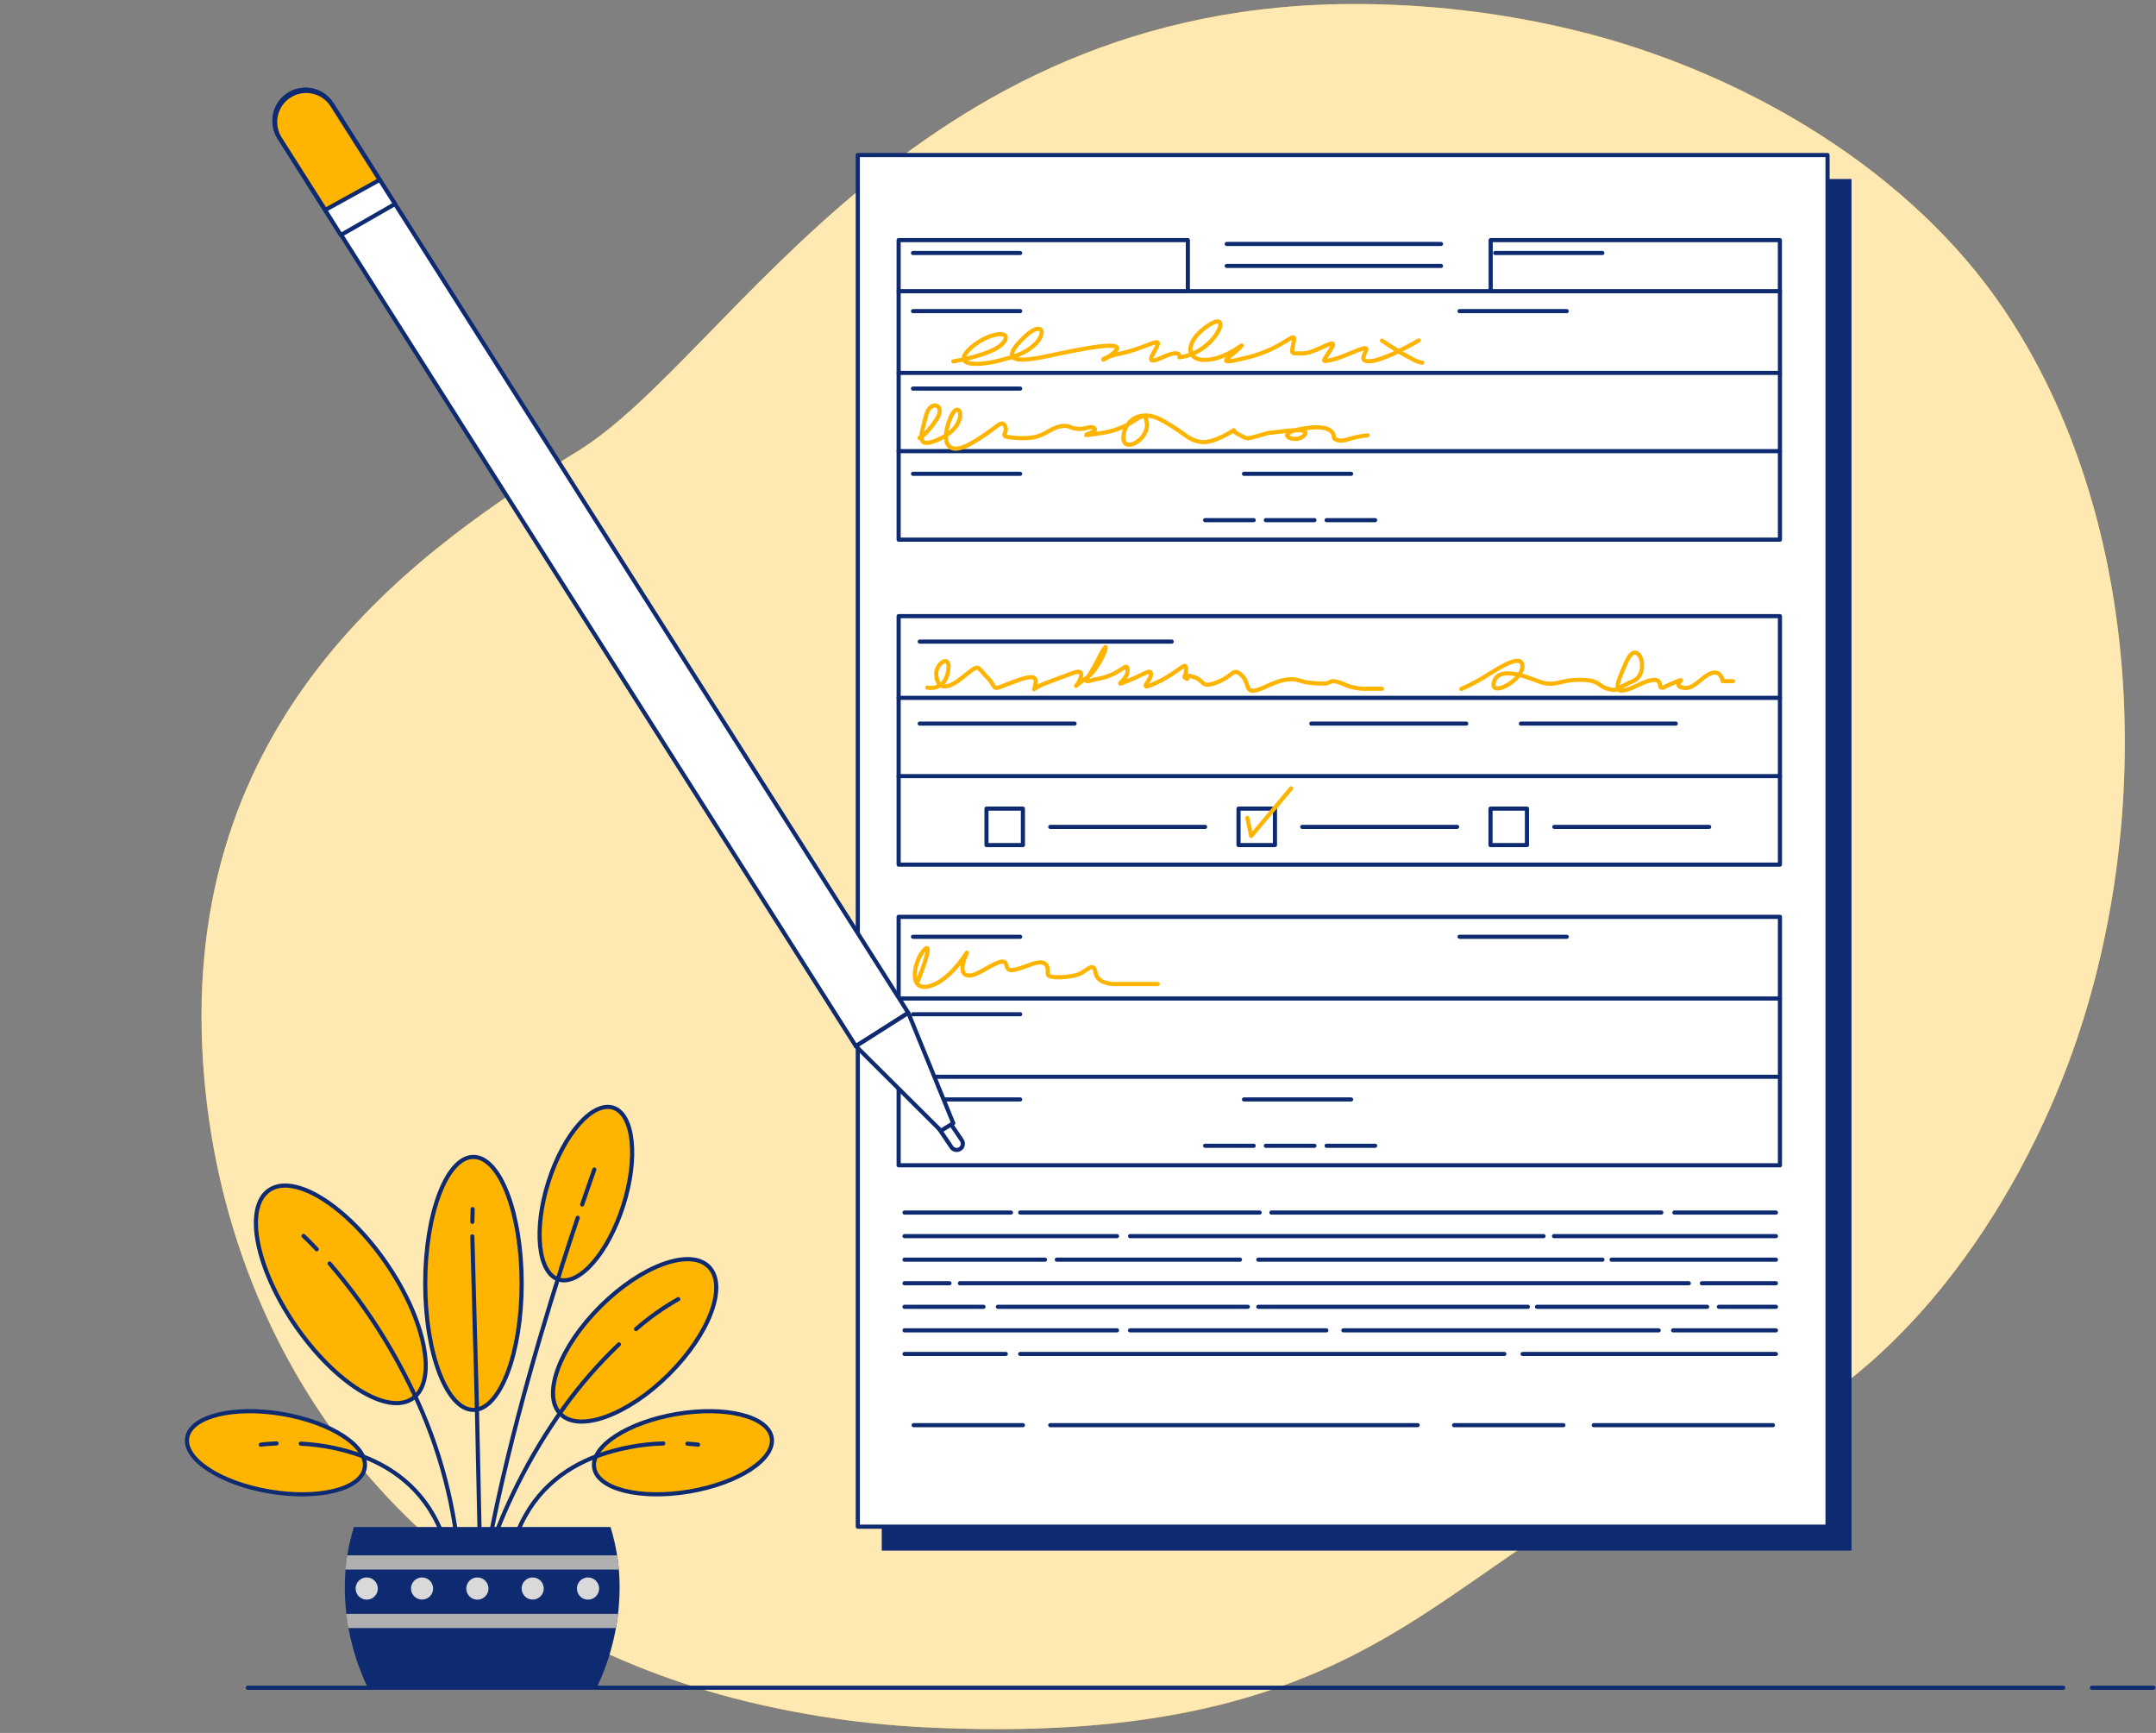 <svg width="336" height="270" viewBox="0 0 336 270" fill="none" xmlns="http://www.w3.org/2000/svg">
<rect x="0" y="0" width="336" height="270" fill="#808080" stroke="none"/>
<g clip-path="url(#clip0_513_29408)">
<path d="M322.364 165.597C312.861 191.032 293.457 218.564 266.151 226.718C224.866 239.039 219.963 272.293 146.062 269.21C135.267 268.809 124.548 267.239 114.092 264.527C108.983 263.178 103.965 261.508 99.068 259.527C55.905 242.039 33.385 203.553 31.521 163.287C29.057 110.319 66.007 85.077 90.024 70.298C114.04 55.519 142.985 -1.764 215.654 0.7C226.751 1.033 237.773 2.644 248.501 5.5C272.957 12.118 297.812 26.787 312.262 48.153C313.345 49.757 314.382 51.4 315.371 53.081C334.71 85.883 335.31 130.917 322.364 165.597Z" fill="#FFB400"/>
<path opacity="0.7" d="M322.364 165.597C312.861 191.032 293.457 218.564 266.151 226.718C224.866 239.039 219.963 272.293 146.062 269.21C135.267 268.809 124.548 267.239 114.092 264.527C108.983 263.178 103.965 261.508 99.068 259.527C55.905 242.039 33.385 203.553 31.521 163.287C29.057 110.319 66.007 85.077 90.024 70.298C114.04 55.519 142.985 -1.764 215.654 0.7C226.751 1.033 237.773 2.644 248.501 5.5C272.957 12.118 297.812 26.787 312.262 48.153C313.345 49.757 314.382 51.4 315.371 53.081C334.71 85.883 335.31 130.917 322.364 165.597Z" fill="white"/>
<path d="M326.011 262.959H335.61" stroke="#0E2B72" stroke-width="0.645" stroke-linecap="round" stroke-linejoin="round"/>
<path d="M38.615 262.959H321.542" stroke="#0E2B72" stroke-width="0.645" stroke-linecap="round" stroke-linejoin="round"/>
<path d="M73.784 219.668C77.935 219.668 81.299 210.845 81.299 199.961C81.299 189.077 77.935 180.253 73.784 180.253C69.634 180.253 66.269 189.077 66.269 199.961C66.269 210.845 69.634 219.668 73.784 219.668Z" fill="#FFB400" stroke="#0E2B72" stroke-width="0.645" stroke-miterlimit="10"/>
<path d="M97.134 187.822C99.483 180.43 98.778 173.609 95.559 172.586C92.34 171.563 87.826 176.726 85.478 184.118C83.128 191.509 83.834 198.331 87.052 199.354C90.271 200.377 94.785 195.214 97.134 187.822Z" fill="#FFB400" stroke="#0E2B72" stroke-width="0.645" stroke-miterlimit="10"/>
<path d="M41.999 232.382C34.349 231.092 28.607 227.338 29.175 223.996C29.743 220.654 36.393 219.016 44.012 220.313C51.63 221.609 57.404 225.357 56.843 228.699C56.281 232.04 49.644 233.672 41.999 232.382Z" fill="#FFB400" stroke="#0E2B72" stroke-width="0.645" stroke-miterlimit="10"/>
<path d="M104.196 214.172C110.583 207.837 113.392 200.313 110.47 197.366C107.547 194.419 100 197.165 93.612 203.499C87.225 209.833 84.416 217.357 87.338 220.305C90.261 223.252 97.808 220.506 104.196 214.172Z" fill="#FFB400" stroke="#0E2B72" stroke-width="0.645" stroke-miterlimit="10"/>
<path d="M60.185 196.786C66.359 205.746 68.204 215.197 64.301 217.893C60.398 220.59 52.218 215.5 46.045 206.54C39.871 197.579 38.026 188.135 41.929 185.439C45.832 182.743 54.012 187.826 60.185 196.786Z" fill="#FFB400" stroke="#0E2B72" stroke-width="0.645" stroke-miterlimit="10"/>
<path d="M74.31 218.681L74.891 245.774" stroke="#0E2B72" stroke-width="0.645" stroke-miterlimit="10" stroke-linecap="round"/>
<path d="M73.609 192.632L74.312 218.68" stroke="#0E2B72" stroke-width="0.645" stroke-miterlimit="10" stroke-linecap="round"/>
<path d="M73.66 188.381L73.609 190.375" stroke="#0E2B72" stroke-width="0.645" stroke-miterlimit="10" stroke-linecap="round"/>
<path d="M64.269 216.604C68.578 225.506 71.1 235.166 71.694 245.039" stroke="#0E2B72" stroke-width="0.645" stroke-miterlimit="10" stroke-linecap="round"/>
<path d="M51.367 196.864C56.524 202.843 60.862 209.481 64.268 216.604" stroke="#0E2B72" stroke-width="0.645" stroke-miterlimit="10" stroke-linecap="round"/>
<path d="M47.302 192.568C47.302 192.568 48.083 193.277 49.36 194.639" stroke="#0E2B72" stroke-width="0.645" stroke-miterlimit="10" stroke-linecap="round"/>
<path d="M87.811 219.391C82.54 226.778 78.433 234.93 75.632 243.562" stroke="#0E2B72" stroke-width="0.645" stroke-miterlimit="10" stroke-linecap="round"/>
<path d="M96.456 209.456C93.272 212.491 90.378 215.817 87.812 219.39" stroke="#0E2B72" stroke-width="0.645" stroke-miterlimit="10" stroke-linecap="round"/>
<path d="M105.706 202.412C103.358 203.735 101.153 205.298 99.126 207.076" stroke="#0E2B72" stroke-width="0.645" stroke-miterlimit="10" stroke-linecap="round"/>
<path d="M87.498 197.509C83.331 210.604 77.744 229.963 75.138 246.761" stroke="#0E2B72" stroke-width="0.645" stroke-miterlimit="10" stroke-linecap="round"/>
<path d="M90.033 189.735C89.291 191.948 88.427 194.567 87.498 197.476" stroke="#0E2B72" stroke-width="0.645" stroke-miterlimit="10" stroke-linecap="round"/>
<path d="M92.625 182.221C92.625 182.221 91.902 184.227 90.728 187.665" stroke="#0E2B72" stroke-width="0.645" stroke-miterlimit="10" stroke-linecap="round"/>
<path d="M56.482 226.886C61.681 228.853 66.758 232.659 69.229 239.865" stroke="#0E2B72" stroke-width="0.645" stroke-miterlimit="10" stroke-linecap="round"/>
<path d="M46.877 224.932C50.157 225.089 53.396 225.742 56.482 226.867" stroke="#0E2B72" stroke-width="0.645" stroke-miterlimit="10" stroke-linecap="round"/>
<path d="M40.65 225.086C40.65 225.086 41.579 224.951 43.101 224.893" stroke="#0E2B72" stroke-width="0.645" stroke-miterlimit="10" stroke-linecap="round"/>
<path d="M107.443 232.382C115.094 231.092 120.835 227.338 120.267 223.996C119.7 220.654 113.049 219.016 105.43 220.313C97.812 221.609 92.038 225.357 92.6 228.699C93.161 232.04 99.799 233.672 107.443 232.382Z" fill="#FFB400" stroke="#0E2B72" stroke-width="0.645" stroke-miterlimit="10"/>
<path d="M93.128 226.822C87.87 228.757 82.71 232.582 80.226 239.865" stroke="#0E2B72" stroke-width="0.645" stroke-miterlimit="10" stroke-linecap="round"/>
<path d="M103.372 224.893C99.877 224.996 96.42 225.649 93.128 226.828" stroke="#0E2B72" stroke-width="0.645" stroke-miterlimit="10" stroke-linecap="round"/>
<path d="M108.79 225.086C108.79 225.086 108.184 224.996 107.132 224.932" stroke="#0E2B72" stroke-width="0.645" stroke-miterlimit="10" stroke-linecap="round"/>
<path d="M93.02 262.888C95.324 258.05 96.535 252.765 96.567 247.406C96.575 244.19 96.096 240.991 95.148 237.917H55.153C54.205 240.991 53.727 244.19 53.734 247.406C53.766 252.765 54.979 258.052 57.288 262.888H93.02Z" fill="#0E2B72"/>
<path d="M54.1 242.33C53.984 243.059 53.9 243.794 53.835 244.542H96.443C96.379 243.794 96.288 243.059 96.172 242.33H54.1Z" fill="#B0B0B0"/>
<path d="M95.986 253.657C96.122 252.922 96.238 252.186 96.328 251.444H53.953C54.036 252.186 54.153 252.922 54.288 253.657H95.986Z" fill="#B0B0B0"/>
<path d="M58.881 247.503C58.881 247.845 58.779 248.179 58.589 248.464C58.399 248.748 58.129 248.97 57.812 249.101C57.496 249.231 57.148 249.265 56.812 249.198C56.477 249.131 56.169 248.965 55.927 248.723C55.686 248.48 55.522 248.172 55.456 247.836C55.39 247.5 55.425 247.152 55.557 246.837C55.689 246.521 55.911 246.251 56.196 246.062C56.481 245.873 56.816 245.773 57.159 245.774C57.616 245.776 58.054 245.959 58.377 246.283C58.7 246.607 58.881 247.045 58.881 247.503Z" fill="#D9D9D9"/>
<path d="M67.499 247.503C67.498 247.843 67.396 248.175 67.206 248.458C67.016 248.74 66.746 248.96 66.431 249.089C66.116 249.219 65.77 249.252 65.437 249.185C65.103 249.118 64.797 248.953 64.556 248.712C64.316 248.471 64.153 248.164 64.087 247.83C64.021 247.496 64.055 247.15 64.186 246.836C64.317 246.521 64.537 246.253 64.82 246.064C65.103 245.875 65.436 245.774 65.777 245.774C66.003 245.774 66.228 245.819 66.437 245.906C66.647 245.993 66.837 246.12 66.997 246.281C67.157 246.441 67.284 246.632 67.37 246.842C67.456 247.051 67.5 247.276 67.499 247.503Z" fill="#D9D9D9"/>
<path d="M76.125 247.503C76.125 247.845 76.024 248.179 75.833 248.464C75.643 248.748 75.373 248.97 75.056 249.101C74.74 249.231 74.392 249.265 74.057 249.198C73.721 249.131 73.413 248.965 73.172 248.723C72.93 248.48 72.766 248.172 72.7 247.836C72.634 247.5 72.669 247.152 72.801 246.837C72.933 246.521 73.155 246.251 73.441 246.062C73.726 245.873 74.061 245.773 74.403 245.774C74.86 245.776 75.298 245.959 75.621 246.283C75.944 246.607 76.125 247.045 76.125 247.503Z" fill="#D9D9D9"/>
<path d="M84.741 247.503C84.74 247.843 84.638 248.175 84.448 248.458C84.258 248.74 83.988 248.96 83.673 249.089C83.359 249.219 83.013 249.252 82.679 249.185C82.345 249.118 82.039 248.953 81.799 248.712C81.558 248.471 81.395 248.164 81.329 247.83C81.263 247.496 81.298 247.15 81.428 246.836C81.559 246.521 81.779 246.253 82.062 246.064C82.346 245.875 82.678 245.774 83.019 245.774C83.246 245.774 83.47 245.819 83.679 245.906C83.889 245.993 84.079 246.12 84.239 246.281C84.399 246.441 84.526 246.632 84.612 246.842C84.698 247.051 84.742 247.276 84.741 247.503Z" fill="#D9D9D9"/>
<path d="M93.367 247.503C93.367 247.845 93.266 248.179 93.076 248.464C92.885 248.748 92.615 248.97 92.299 249.101C91.982 249.231 91.634 249.265 91.299 249.198C90.963 249.131 90.655 248.965 90.414 248.723C90.172 248.48 90.008 248.172 89.942 247.836C89.876 247.5 89.911 247.152 90.043 246.837C90.175 246.521 90.398 246.251 90.683 246.062C90.968 245.873 91.303 245.773 91.645 245.774C92.102 245.776 92.54 245.959 92.863 246.283C93.186 246.607 93.367 247.045 93.367 247.503Z" fill="#D9D9D9"/>
<path d="M288.546 27.891H137.416V241.595H288.546V27.891Z" fill="#0E2B72"/>
<path d="M284.811 24.156H133.681V237.859H284.811V24.156Z" fill="white" stroke="#0E2B72" stroke-width="0.645" stroke-linecap="round" stroke-linejoin="round"/>
<path d="M277.393 45.366H140.048V84.078H277.393V45.366Z" fill="white" stroke="#0E2B72" stroke-width="0.645" stroke-linecap="round" stroke-linejoin="round"/>
<path d="M185.12 37.412H140.048V45.366H185.12V37.412Z" fill="white" stroke="#0E2B72" stroke-width="0.645" stroke-linecap="round" stroke-linejoin="round"/>
<path d="M277.386 37.412H232.314V45.366H277.386V37.412Z" fill="white" stroke="#0E2B72" stroke-width="0.645" stroke-linecap="round" stroke-linejoin="round"/>
<path d="M140.048 58.094H277.393" stroke="#0E2B72" stroke-width="0.645" stroke-linecap="round" stroke-linejoin="round"/>
<path d="M140.048 70.291H277.393" stroke="#0E2B72" stroke-width="0.645" stroke-linecap="round" stroke-linejoin="round"/>
<path d="M277.393 95.999H140.048V134.71H277.393V95.999Z" fill="white" stroke="#0E2B72" stroke-width="0.645" stroke-linecap="round" stroke-linejoin="round"/>
<path d="M140.048 108.726H277.393" stroke="#0E2B72" stroke-width="0.645" stroke-linecap="round" stroke-linejoin="round"/>
<path d="M140.048 120.924H277.393" stroke="#0E2B72" stroke-width="0.645" stroke-linecap="round" stroke-linejoin="round"/>
<path d="M142.287 48.476H158.988" stroke="#0E2B72" stroke-width="0.645" stroke-linecap="round" stroke-linejoin="round"/>
<path d="M227.462 48.476H244.164" stroke="#0E2B72" stroke-width="0.645" stroke-linecap="round" stroke-linejoin="round"/>
<path d="M142.287 39.419H158.988" stroke="#0E2B72" stroke-width="0.645" stroke-linecap="round" stroke-linejoin="round"/>
<path d="M233.017 39.419H249.718" stroke="#0E2B72" stroke-width="0.645" stroke-linecap="round" stroke-linejoin="round"/>
<path d="M142.287 60.545H158.988" stroke="#0E2B72" stroke-width="0.645" stroke-linecap="round" stroke-linejoin="round"/>
<path d="M142.287 73.821H158.988" stroke="#0E2B72" stroke-width="0.645" stroke-linecap="round" stroke-linejoin="round"/>
<path d="M193.869 73.821H210.563" stroke="#0E2B72" stroke-width="0.645" stroke-linecap="round" stroke-linejoin="round"/>
<path d="M191.177 38.012H224.573" stroke="#0E2B72" stroke-width="0.645" stroke-linecap="round" stroke-linejoin="round"/>
<path d="M191.177 41.431H224.573" stroke="#0E2B72" stroke-width="0.645" stroke-linecap="round" stroke-linejoin="round"/>
<path d="M187.81 81.039H195.383" stroke="#0E2B72" stroke-width="0.645" stroke-linecap="round" stroke-linejoin="round"/>
<path d="M197.273 81.039H204.846" stroke="#0E2B72" stroke-width="0.645" stroke-linecap="round" stroke-linejoin="round"/>
<path d="M206.738 81.039H214.311" stroke="#0E2B72" stroke-width="0.645" stroke-linecap="round" stroke-linejoin="round"/>
<path d="M277.393 142.845H140.048V181.556H277.393V142.845Z" fill="white" stroke="#0E2B72" stroke-width="0.645" stroke-linecap="round" stroke-linejoin="round"/>
<path d="M143.06 152.804C143.06 152.804 145.641 146.418 144.08 147.947C142.518 149.476 141.267 154.849 145.099 153.572C148.931 152.295 151.485 146.67 150.466 148.973C149.447 151.275 149.956 153.056 153.046 151.269C156.136 149.482 156.62 149.482 156.878 150.501C157.136 151.521 157.897 151.269 160.71 150.25C163.522 149.231 163.29 151.017 163.29 151.779C163.29 152.54 166.87 152.295 168.148 151.779C169.425 151.263 170.444 149.74 170.728 151.527C171.012 153.314 173.534 153.314 173.534 153.314H180.43" stroke="#FFB400" stroke-width="0.645" stroke-linecap="round" stroke-linejoin="round"/>
<path d="M140.048 155.572H277.393" stroke="#0E2B72" stroke-width="0.645" stroke-linecap="round" stroke-linejoin="round"/>
<path d="M140.048 167.771H277.393" stroke="#0E2B72" stroke-width="0.645" stroke-linecap="round" stroke-linejoin="round"/>
<path d="M142.287 145.954H158.988" stroke="#0E2B72" stroke-width="0.645" stroke-linecap="round" stroke-linejoin="round"/>
<path d="M227.462 145.954H244.164" stroke="#0E2B72" stroke-width="0.645" stroke-linecap="round" stroke-linejoin="round"/>
<path d="M142.287 158.023H158.988" stroke="#0E2B72" stroke-width="0.645" stroke-linecap="round" stroke-linejoin="round"/>
<path d="M142.287 171.299H158.988" stroke="#0E2B72" stroke-width="0.645" stroke-linecap="round" stroke-linejoin="round"/>
<path d="M193.869 171.299H210.563" stroke="#0E2B72" stroke-width="0.645" stroke-linecap="round" stroke-linejoin="round"/>
<path d="M187.81 178.518H195.383" stroke="#0E2B72" stroke-width="0.645" stroke-linecap="round" stroke-linejoin="round"/>
<path d="M197.273 178.518H204.846" stroke="#0E2B72" stroke-width="0.645" stroke-linecap="round" stroke-linejoin="round"/>
<path d="M206.738 178.518H214.311" stroke="#0E2B72" stroke-width="0.645" stroke-linecap="round" stroke-linejoin="round"/>
<path d="M143.332 99.966H182.604" stroke="#0E2B72" stroke-width="0.645" stroke-linecap="round" stroke-linejoin="round"/>
<path d="M143.332 112.739H167.464" stroke="#0E2B72" stroke-width="0.645" stroke-linecap="round" stroke-linejoin="round"/>
<path d="M204.369 112.739H228.501" stroke="#0E2B72" stroke-width="0.645" stroke-linecap="round" stroke-linejoin="round"/>
<path d="M242.23 128.833H266.363" stroke="#0E2B72" stroke-width="0.645" stroke-linecap="round" stroke-linejoin="round"/>
<path d="M237.023 112.739H261.156" stroke="#0E2B72" stroke-width="0.645" stroke-linecap="round" stroke-linejoin="round"/>
<path d="M237.965 125.989H232.289V131.666H237.965V125.989Z" stroke="#0E2B72" stroke-width="0.645" stroke-linecap="round" stroke-linejoin="round"/>
<path d="M202.951 128.833H227.083" stroke="#0E2B72" stroke-width="0.645" stroke-linecap="round" stroke-linejoin="round"/>
<path d="M198.694 125.989H193.017V131.666H198.694V125.989Z" stroke="#0E2B72" stroke-width="0.645" stroke-linecap="round" stroke-linejoin="round"/>
<path d="M163.679 128.833H187.812" stroke="#0E2B72" stroke-width="0.645" stroke-linecap="round" stroke-linejoin="round"/>
<path d="M159.415 125.989H153.738V131.666H159.415V125.989Z" stroke="#0E2B72" stroke-width="0.645" stroke-linecap="round" stroke-linejoin="round"/>
<path d="M260.943 188.923H276.767" stroke="#0E2B72" stroke-width="0.645" stroke-linecap="round" stroke-linejoin="round"/>
<path d="M198.138 188.923H258.905" stroke="#0E2B72" stroke-width="0.645" stroke-linecap="round" stroke-linejoin="round"/>
<path d="M158.988 188.923H196.306" stroke="#0E2B72" stroke-width="0.645" stroke-linecap="round" stroke-linejoin="round"/>
<path d="M140.964 188.923H157.556" stroke="#0E2B72" stroke-width="0.645" stroke-linecap="round" stroke-linejoin="round"/>
<path d="M242.185 192.594H276.768" stroke="#0E2B72" stroke-width="0.645" stroke-linecap="round" stroke-linejoin="round"/>
<path d="M176.115 192.594H240.552" stroke="#0E2B72" stroke-width="0.645" stroke-linecap="round" stroke-linejoin="round"/>
<path d="M140.964 192.594H174.077" stroke="#0E2B72" stroke-width="0.645" stroke-linecap="round" stroke-linejoin="round"/>
<path d="M251.158 196.264H276.768" stroke="#0E2B72" stroke-width="0.645" stroke-linecap="round" stroke-linejoin="round"/>
<path d="M196.099 196.264H249.731" stroke="#0E2B72" stroke-width="0.645" stroke-linecap="round" stroke-linejoin="round"/>
<path d="M164.697 196.264H193.242" stroke="#0E2B72" stroke-width="0.645" stroke-linecap="round" stroke-linejoin="round"/>
<path d="M140.964 196.264H162.859" stroke="#0E2B72" stroke-width="0.645" stroke-linecap="round" stroke-linejoin="round"/>
<path d="M265.226 199.935H276.767" stroke="#0E2B72" stroke-width="0.645" stroke-linecap="round" stroke-linejoin="round"/>
<path d="M149.601 199.935H263.187" stroke="#0E2B72" stroke-width="0.645" stroke-linecap="round" stroke-linejoin="round"/>
<path d="M140.964 199.935H147.976" stroke="#0E2B72" stroke-width="0.645" stroke-linecap="round" stroke-linejoin="round"/>
<path d="M267.878 203.604H276.768" stroke="#0E2B72" stroke-width="0.645" stroke-linecap="round" stroke-linejoin="round"/>
<path d="M239.533 203.604H266.046" stroke="#0E2B72" stroke-width="0.645" stroke-linecap="round" stroke-linejoin="round"/>
<path d="M196.099 203.604H238.107" stroke="#0E2B72" stroke-width="0.645" stroke-linecap="round" stroke-linejoin="round"/>
<path d="M155.517 203.604H194.467" stroke="#0E2B72" stroke-width="0.645" stroke-linecap="round" stroke-linejoin="round"/>
<path d="M140.964 203.604H153.273" stroke="#0E2B72" stroke-width="0.645" stroke-linecap="round" stroke-linejoin="round"/>
<path d="M260.744 207.275H276.768" stroke="#0E2B72" stroke-width="0.645" stroke-linecap="round" stroke-linejoin="round"/>
<path d="M209.357 207.275H258.499" stroke="#0E2B72" stroke-width="0.645" stroke-linecap="round" stroke-linejoin="round"/>
<path d="M176.115 207.275H206.705" stroke="#0E2B72" stroke-width="0.645" stroke-linecap="round" stroke-linejoin="round"/>
<path d="M140.964 207.275H174.077" stroke="#0E2B72" stroke-width="0.645" stroke-linecap="round" stroke-linejoin="round"/>
<path d="M237.287 210.953H276.766" stroke="#0E2B72" stroke-width="0.645" stroke-linecap="round" stroke-linejoin="round"/>
<path d="M158.988 210.953H234.437" stroke="#0E2B72" stroke-width="0.645" stroke-linecap="round" stroke-linejoin="round"/>
<path d="M140.964 210.953H156.743" stroke="#0E2B72" stroke-width="0.645" stroke-linecap="round" stroke-linejoin="round"/>
<path d="M142.384 222.048H159.421" stroke="#0E2B72" stroke-width="0.645" stroke-linecap="round" stroke-linejoin="round"/>
<path d="M226.611 222.048H243.648" stroke="#0E2B72" stroke-width="0.645" stroke-linecap="round" stroke-linejoin="round"/>
<path d="M163.679 222.048H220.937" stroke="#0E2B72" stroke-width="0.645" stroke-linecap="round" stroke-linejoin="round"/>
<path d="M248.378 222.048H276.298" stroke="#0E2B72" stroke-width="0.645" stroke-linecap="round" stroke-linejoin="round"/>
<path d="M144.511 107.139C144.511 107.139 147.143 107.746 147.737 104.707C148.33 101.669 145.911 103.288 145.911 104.907C145.911 106.527 146.724 108.133 149.782 105.72C152.839 103.308 152.007 103.695 153.833 105.514C155.658 107.333 154.033 107.746 157.703 106.327C161.374 104.907 161.574 105.514 161.348 106.733C161.122 107.952 160.335 107.339 163.78 106.127C167.225 104.914 168.844 103.895 168.437 105.481C168.031 107.068 166.612 107.507 169.244 105.688C171.876 103.869 173.501 97.992 171.269 102.462C169.037 106.933 168.231 106.333 171.476 105.688C174.721 105.043 175.727 102.85 175.727 104.469C175.727 106.088 173.095 107.107 175.727 106.094C178.359 105.082 179.372 104.069 179.372 105.082C179.372 106.094 176.94 107.913 180.384 106.294C183.829 104.675 184.842 102.85 184.842 104.269C184.842 105.688 184.229 105.282 184.842 105.688C185.455 106.094 184.229 104.875 186.055 105.481C187.88 106.088 187.067 107.307 189.699 106.294C192.331 105.282 192.131 103.862 193.57 105.282C195.008 106.701 193.57 108.726 197.44 106.901C201.311 105.075 202.298 106.094 203.517 106.294C204.522 106.448 205.539 106.515 206.555 106.494C207.362 106.494 207.162 105.688 209.187 106.494C210.39 107.083 211.72 107.362 213.058 107.307H215.367" stroke="#FFB400" stroke-width="0.645" stroke-linecap="round" stroke-linejoin="round"/>
<path d="M227.74 107.339C228.71 106.92 229.655 106.446 230.572 105.92C232.397 104.907 237.055 101.469 237.255 103.695C237.455 105.92 232.191 108.759 232.804 106.327C233.416 103.895 237.055 105.114 239.687 106.127C242.319 107.139 242.912 105.92 246.17 105.92C249.427 105.92 249.002 106.933 250.621 107.339C252.24 107.746 251.634 107.339 254.491 106.127C257.349 104.914 255.298 99.031 253.479 103.088C251.659 107.146 251.047 108.759 255.298 106.733C259.549 104.707 258.336 107.139 258.942 107.139C259.549 107.139 258.536 107.339 260.968 106.327C263.4 105.314 260.362 106.733 262.187 107.139C264.013 107.546 265.019 105.514 266.638 104.907C268.257 104.301 268.464 106.127 268.464 106.127H270.083" stroke="#FFB400" stroke-width="0.645" stroke-linecap="round" stroke-linejoin="round"/>
<path d="M143.292 68.234C143.292 68.234 144.305 67.828 145.924 65.403C147.544 62.977 144.912 62.177 144.305 64.796C143.699 67.415 142.28 70.466 146.737 68.234C151.195 66.002 149.569 61.783 148.156 65.009C146.744 68.234 147.144 71.492 151.382 69.06C155.62 66.628 156.039 65.19 156.646 66.428C157.252 67.667 155.027 68.047 158.671 68.247C162.316 68.447 162.922 67.234 164.542 66.628C166.161 66.022 166.974 66.628 166.974 66.628C167.434 66.767 167.912 66.836 168.393 66.835C169.199 66.835 170.212 66.189 170.618 66.835C171.025 67.48 166.567 68.247 171.837 67.441C177.108 66.635 178.288 63.183 178.72 65.822C179.153 68.46 175.076 70.679 175.076 68.247C175.076 65.815 177.508 63.39 181.352 65.615C185.197 67.841 184.997 68.454 187.023 68.841C189.048 69.228 192.287 67.022 192.287 67.022C192.287 67.022 192.087 67.222 193.299 67.828C194.512 68.434 194.112 68.441 196.338 67.828C198.563 67.215 196.744 67.628 199.782 67.222C202.821 66.815 204.234 67.022 203.008 68.034C201.782 69.047 198.35 67.628 202.808 66.822C207.265 66.015 207.865 67.428 207.865 68.034C207.865 68.641 209.085 68.841 210.097 68.441C211.086 68.133 212.105 67.928 213.136 67.828" stroke="#FFB400" stroke-width="0.645" stroke-linecap="round" stroke-linejoin="round"/>
<path d="M148.558 56.307C150.187 56.036 151.792 55.637 153.358 55.113C154.693 54.642 155.938 54.023 156.46 53.269C157.873 51.243 153.622 51.849 150.99 54.488C148.358 57.126 152.609 57.32 158.086 55.501C163.563 53.681 163.35 49.017 159.705 52.462C156.06 55.907 157.48 56.713 163.15 55.501C168.82 54.288 175.903 52.862 173.678 54.855C171.452 56.849 170.846 55.868 174.69 55.062C178.535 54.255 180.967 52.43 180.361 53.843C179.754 55.255 178.135 57.068 181.174 55.668C184.212 54.268 183.806 55.668 183.806 55.668C189.269 55.062 192.308 48.172 188.463 50.604C184.618 53.036 184.593 56.275 188.057 56.075C191.521 55.875 194.74 52.63 193.121 54.249C191.501 55.868 188.869 57.087 194.533 55.668C200.197 54.249 202.029 51.211 201.629 53.236C201.229 55.262 201.023 55.062 203.048 55.062C205.074 55.062 208.719 52.224 207.506 54.249C206.293 56.275 205.68 56.475 207.506 56.075C209.331 55.675 211.957 54.249 212.77 54.249C213.583 54.249 211.151 56.475 213.576 56.275C216.002 56.075 221.072 53.049 221.072 53.049" stroke="#FFB400" stroke-width="0.645" stroke-linecap="round" stroke-linejoin="round"/>
<path d="M215.369 53.068C215.369 53.068 220.433 56.507 221.645 56.507" stroke="#FFB400" stroke-width="0.645" stroke-linecap="round" stroke-linejoin="round"/>
<path d="M194.39 127.44L194.99 130.253L201.215 122.828" stroke="#FFB400" stroke-width="0.645" stroke-linecap="round" stroke-linejoin="round"/>
<path d="M148.56 179.011C148.454 178.943 148.363 178.853 148.292 178.749L144.121 172.572C144.047 172.467 143.994 172.348 143.966 172.222C143.938 172.097 143.936 171.966 143.959 171.84C143.982 171.713 144.03 171.592 144.101 171.484C144.171 171.376 144.262 171.283 144.369 171.211C144.476 171.139 144.596 171.089 144.723 171.064C144.849 171.039 144.979 171.039 145.106 171.065C145.232 171.091 145.352 171.142 145.458 171.215C145.564 171.288 145.655 171.381 145.725 171.49L149.895 177.666C150.018 177.852 150.073 178.074 150.051 178.296C150.03 178.517 149.932 178.724 149.775 178.882C149.618 179.04 149.412 179.139 149.19 179.163C148.969 179.186 148.746 179.132 148.56 179.011Z" fill="white" stroke="#0E2B72" stroke-width="0.645" stroke-linecap="round" stroke-linejoin="round"/>
<path d="M133.384 162.997L43.522 21.414C42.835 20.329 42.607 19.017 42.887 17.764C43.167 16.512 43.933 15.422 45.017 14.733C46.1 14.046 47.411 13.818 48.663 14.097C49.915 14.377 51.004 15.142 51.692 16.225L141.554 157.808L133.384 162.997Z" fill="white" stroke="#0E2B72" stroke-width="0.645" stroke-linecap="round" stroke-linejoin="round"/>
<path d="M61.564 31.776L51.719 16.243C51.034 15.156 49.944 14.386 48.691 14.102C47.437 13.818 46.122 14.044 45.035 14.73C43.948 15.416 43.178 16.505 42.894 17.759C42.611 19.012 42.837 20.327 43.522 21.414L53.118 36.62L61.564 31.776Z" fill="white" stroke="#0E2B72" stroke-width="0.645" stroke-linecap="round" stroke-linejoin="round"/>
<path d="M141.555 157.807L148.559 174.997L146.64 176.173L133.385 162.996L141.555 157.807Z" fill="white" stroke="#0E2B72" stroke-width="0.645" stroke-linecap="round" stroke-linejoin="round"/>
<path d="M59.169 28.024L51.684 16.236C50.971 15.213 49.891 14.506 48.669 14.26C47.447 14.015 46.177 14.251 45.125 14.918C44.072 15.586 43.318 16.634 43.019 17.844C42.72 19.054 42.9 20.333 43.521 21.414L50.691 32.708L59.169 28.024Z" fill="#FFB400" stroke="#0E2B72" stroke-width="0.645" stroke-linecap="round" stroke-linejoin="round"/>
</g>
<defs>
<clipPath id="clip0_513_29408">
<rect width="335.444" height="269" fill="white" transform="translate(0.556 0.5)"/>
</clipPath>
</defs>
</svg>
